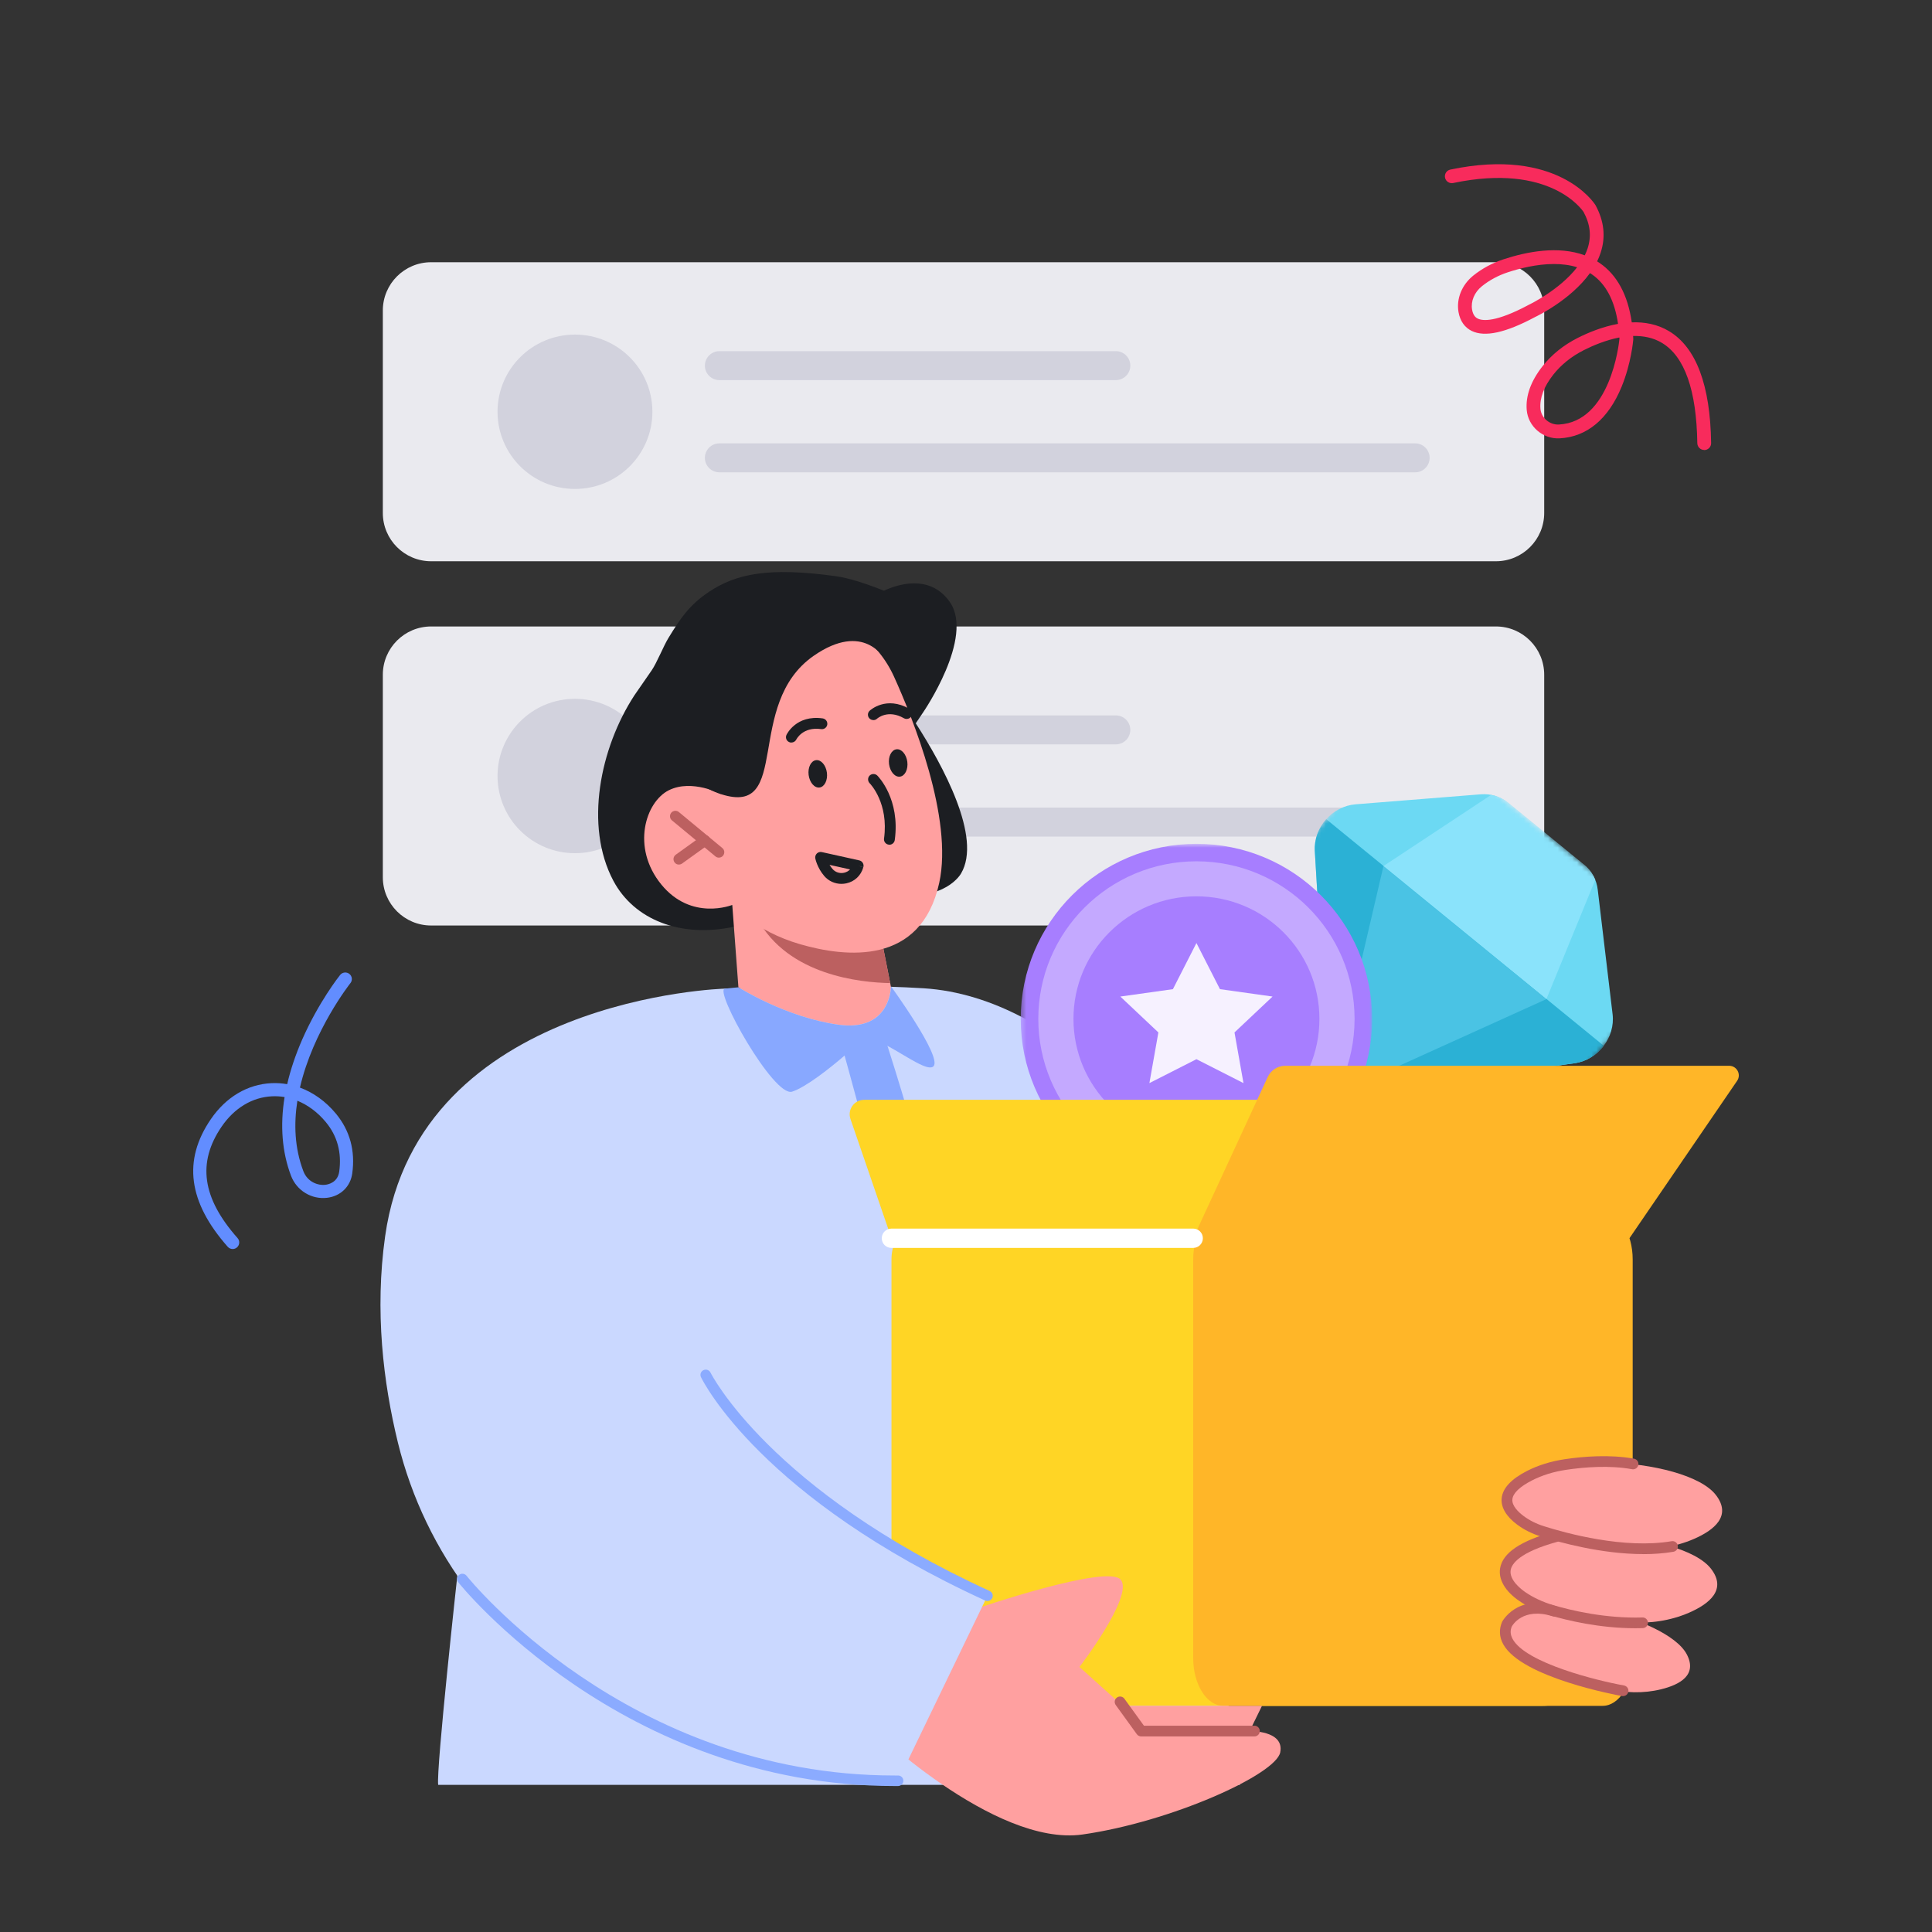 <svg width="400" height="400" viewBox="0 0 400 400" fill="none" xmlns="http://www.w3.org/2000/svg">
<rect x="0" y="0" width="400" height="400" fill="#333333" stroke="none"/>
<g clip-path="url(#clip0_1325_5200)">
<g clip-path="url(#clip1_1325_5200)">
<path d="M309.71 54.291H89.26C83.737 54.291 79.26 58.768 79.26 64.291V106.202C79.26 111.725 83.737 116.203 89.26 116.203H309.71C315.233 116.203 319.71 111.725 319.71 106.202V64.291C319.71 58.768 315.233 54.291 309.71 54.291Z" fill="#EAEAEF"/>
<path d="M231.01 78.701H148.95C147.29 78.701 145.94 77.362 145.94 75.701C145.94 74.041 147.29 72.701 148.95 72.701H231.01C232.67 72.701 234.02 74.041 234.02 75.701C234.02 77.362 232.67 78.701 231.01 78.701Z" fill="#D2D2DD"/>
<path d="M292.98 97.792H148.95C147.29 97.792 145.94 96.452 145.94 94.792C145.94 93.132 147.29 91.792 148.95 91.792H292.98C294.64 91.792 295.99 93.132 295.99 94.792C295.99 96.452 294.64 97.792 292.98 97.792Z" fill="#D2D2DD"/>
<path d="M119.04 101.231C127.893 101.231 135.07 94.077 135.07 85.251C135.07 76.426 127.893 69.271 119.04 69.271C110.187 69.271 103.01 76.426 103.01 85.251C103.01 94.077 110.187 101.231 119.04 101.231Z" fill="#D2D2DD"/>
<path d="M309.71 129.703H89.26C83.737 129.703 79.26 134.18 79.26 139.703V181.615C79.26 187.138 83.737 191.615 89.26 191.615H309.71C315.233 191.615 319.71 187.138 319.71 181.615V139.703C319.71 134.18 315.233 129.703 309.71 129.703Z" fill="#EAEAEF"/>
<path d="M231.01 154.114H148.95C147.29 154.114 145.94 152.774 145.94 151.114C145.94 149.454 147.29 148.114 148.95 148.114H231.01C232.67 148.114 234.02 149.454 234.02 151.114C234.02 152.774 232.67 154.114 231.01 154.114Z" fill="#D2D2DD"/>
<path d="M292.98 173.204H148.95C147.29 173.204 145.94 171.864 145.94 170.204C145.94 168.544 147.29 167.204 148.95 167.204H292.98C294.64 167.204 295.99 168.544 295.99 170.204C295.99 171.864 294.64 173.204 292.98 173.204Z" fill="#D2D2DD"/>
<path d="M119.04 176.643C127.893 176.643 135.07 169.489 135.07 160.663C135.07 151.838 127.893 144.683 119.04 144.683C110.187 144.683 103.01 151.838 103.01 160.663C103.01 169.489 110.187 176.643 119.04 176.643Z" fill="#D2D2DD"/>
<path d="M256.69 369.54H90.72C90.28 366.29 94.7 326.079 94.7 326.079L150.06 204.685L181.49 204.235C181.49 204.235 186.1 204.285 191.25 204.615C205.58 205.515 219.16 213.605 229.26 223.806C234.82 229.416 239.88 236.626 241.6 245.176C246.47 269.467 247.44 307.428 256.69 369.53V369.54Z" fill="#CAD8FF"/>
<path d="M182.99 214.206C182.99 214.206 197.95 259.497 204.29 298.548C210.62 337.599 212.37 369.26 212.37 369.26H202.63C202.63 369.26 195.45 301.288 190.87 280.777C185.33 255.977 173.95 215.246 173.95 215.246C173.95 215.246 177.85 212.105 182.99 214.206Z" fill="#88A8FF"/>
<path d="M184.54 185.185C195.77 186.775 198.97 180.855 198.97 180.855C203.38 173.434 195.22 158.484 189.6 149.754L191.1 147.524C191.1 147.524 201.83 131.943 196.62 124.593C192.39 118.623 185.44 121.153 183.01 122.303C179.44 120.873 175.79 119.673 173.04 119.293C159.06 117.353 152.34 118.823 146.77 122.543C142.66 125.293 140.8 128.143 138.37 132.123C137.44 133.633 135.96 137.263 134.96 138.733L131.33 143.983C124.27 154.814 120.93 170.944 126.99 182.355C131.3 190.455 140.95 194.255 152.04 191.855L184.54 185.185Z" fill="#1C1E22"/>
<path d="M184.46 204.335L184.3 203.515L181.96 191.685L155.97 187.965L151.61 187.345L152.88 204.405C153.21 204.615 162.81 210.645 173.55 212.145C183.74 213.565 184.41 205.425 184.45 204.325L184.46 204.335Z" fill="#FFA0A0"/>
<path d="M155.98 187.985C156.1 188.635 156.4 189.405 156.85 190.265C163.17 201.935 178.16 203.435 184.3 203.535L181.96 191.705L155.97 187.985H155.98Z" fill="#BC6060"/>
<path d="M177.53 130.973C180.87 133.223 183.44 136.453 185.11 140.124C188.99 148.694 197.38 169.404 194.46 182.775C190.71 199.985 175.11 198.225 165.67 195.495C156.23 192.765 151.61 187.355 151.61 187.355C151.61 187.355 143.15 190.785 136.9 183.105C130.65 175.434 133.66 166.014 138.47 163.614C143.28 161.214 149.35 164.424 149.35 164.424L144.24 155.944C144.24 155.944 158.14 117.943 177.53 130.973Z" fill="#FFA0A0"/>
<path d="M148.84 177.564C148.59 177.564 148.33 177.484 148.12 177.304L139.12 169.854C138.64 169.454 138.58 168.754 138.97 168.274C139.37 167.794 140.08 167.734 140.55 168.124L149.55 175.574C150.03 175.974 150.09 176.674 149.7 177.154C149.48 177.424 149.16 177.564 148.83 177.564H148.84Z" fill="#BC6060"/>
<path d="M140.56 179.004C140.21 179.004 139.87 178.844 139.65 178.534C139.29 178.034 139.4 177.334 139.9 176.964L145.27 173.104C145.77 172.744 146.48 172.854 146.84 173.354C147.2 173.854 147.09 174.554 146.59 174.924L141.22 178.784C141.02 178.924 140.79 178.994 140.56 178.994V179.004Z" fill="#BC6060"/>
<path d="M169.68 163.044C170.72 162.904 171.4 161.524 171.2 159.964C170.99 158.404 169.98 157.244 168.94 157.384C167.9 157.524 167.22 158.894 167.42 160.464C167.63 162.024 168.64 163.184 169.68 163.044Z" fill="#1C1E22"/>
<path d="M163.85 153.744C163.69 153.744 163.52 153.714 163.37 153.634C162.81 153.374 162.57 152.714 162.83 152.154C162.91 151.984 164.85 147.974 170.32 148.734C170.94 148.824 171.36 149.384 171.28 150.004C171.19 150.614 170.63 151.044 170.01 150.954C166.24 150.424 164.93 152.994 164.87 153.104C164.67 153.504 164.27 153.734 163.85 153.734V153.744Z" fill="#1C1E22"/>
<path d="M186.33 160.794C187.37 160.654 188.05 159.274 187.85 157.714C187.64 156.154 186.63 154.994 185.59 155.134C184.55 155.274 183.87 156.644 184.07 158.214C184.28 159.774 185.29 160.934 186.33 160.794Z" fill="#1C1E22"/>
<path d="M180.82 149.084C180.52 149.084 180.22 148.964 180 148.734C179.57 148.284 179.6 147.574 180.05 147.154C180.19 147.024 183.48 144.014 188.27 146.754C188.81 147.064 189 147.744 188.69 148.284C188.38 148.824 187.69 149.004 187.15 148.704C183.79 146.784 181.61 148.774 181.59 148.794C181.37 148.994 181.1 149.094 180.82 149.094V149.084Z" fill="#1C1E22"/>
<path d="M174.21 182.995C172.85 182.995 171.55 182.415 170.65 181.365C169.2 179.675 168.81 177.805 168.8 177.725C168.73 177.355 168.85 176.975 169.12 176.705C169.39 176.445 169.78 176.325 170.15 176.415L177.91 178.135C178.21 178.205 178.47 178.385 178.63 178.655C178.79 178.915 178.83 179.235 178.75 179.535L177.67 179.235L178.74 179.565C178.24 181.305 176.93 182.515 175.23 182.885C174.89 182.955 174.55 182.995 174.21 182.995ZM171.75 179.065C171.92 179.345 172.12 179.625 172.36 179.905C172.95 180.595 173.85 180.885 174.75 180.695C175.24 180.585 175.67 180.345 176 180.005L171.76 179.065H171.75Z" fill="#1C1E22"/>
<path d="M184.14 174.884C184.09 174.884 184.04 174.884 183.99 174.874C183.37 174.794 182.94 174.224 183.03 173.614C184.03 166.294 180.21 162.314 180.05 162.154C179.62 161.714 179.62 161.004 180.05 160.574C180.49 160.144 181.2 160.144 181.64 160.574C181.84 160.774 186.41 165.454 185.25 173.924C185.17 174.484 184.69 174.894 184.14 174.894V174.884Z" fill="#1C1E22"/>
<path d="M183.15 136.463C183.15 136.463 178.9 128.533 168.47 135.773C153.97 145.843 164.01 169.114 149.34 164.444C134.67 159.764 140.26 141.163 140.26 141.163C140.26 141.163 172.74 107.732 183.14 136.463H183.15Z" fill="#1C1E22"/>
<mask id="mask0_1325_5200" style="mask-type:luminance" maskUnits="userSpaceOnUse" x="248" y="149" width="101" height="99">
<path d="M291.37 149.154L348.86 196.085L306.33 247.836L248.84 200.905L291.37 149.154Z" fill="white"/>
</mask>
<g mask="url(#mask0_1325_5200)">
<path d="M280.64 166.524L306.57 164.454C308.64 164.294 310.64 164.894 312.19 166.154L328.02 179.074C329.57 180.335 330.57 182.175 330.8 184.235L333.87 209.985C334.45 214.806 330.85 219.456 325.98 220.136L283.68 226.026C279.02 226.686 275 223.406 274.73 218.726L272.22 176.234C271.93 171.364 275.78 166.924 280.65 166.524H280.64Z" fill="#6CD9F3"/>
<path d="M332.05 216.515L274.58 169.604C272.99 171.384 272.07 173.744 272.22 176.234L273.01 189.395L274.76 218.725C275.03 223.406 279.05 226.686 283.71 226.026L312.91 221.956L326.01 220.126C328.48 219.776 330.62 218.405 332.06 216.515H332.05Z" fill="#2BB1D5"/>
<path d="M286.43 179.325L320.16 206.865L330.28 182.165C329.79 180.965 329.03 179.915 328.02 179.084L312.2 166.174C311.2 165.354 310 164.814 308.73 164.574L286.42 179.314V179.335L286.43 179.325Z" fill="#8AE3FB"/>
<path d="M286.43 179.324L276.25 222.946C277.02 224.006 278.05 224.846 279.25 225.386L320.16 206.855L286.43 179.314V179.324Z" fill="#4AC3E4"/>
</g>
<mask id="mask1_1325_5200" style="mask-type:luminance" maskUnits="userSpaceOnUse" x="211" y="174" width="74" height="74">
<path d="M284.09 174.704H211.34V247.216H284.09V174.704Z" fill="white"/>
</mask>
<g mask="url(#mask1_1325_5200)">
<path d="M247.71 244.796C266.46 244.796 281.66 229.646 281.66 210.955C281.66 192.265 266.46 177.114 247.71 177.114C228.96 177.114 213.76 192.265 213.76 210.955C213.76 229.646 228.96 244.796 247.71 244.796Z" fill="#FFDC33"/>
<path d="M247.71 247.206C267.8 247.206 284.09 230.976 284.09 210.955C284.09 190.935 267.8 174.704 247.71 174.704C227.62 174.704 211.33 190.935 211.33 210.955C211.33 230.976 227.62 247.206 247.71 247.206Z" fill="#A77EFF"/>
<path d="M247.71 243.586C265.79 243.586 280.45 228.976 280.45 210.955C280.45 192.935 265.79 178.324 247.71 178.324C229.63 178.324 214.97 192.935 214.97 210.955C214.97 228.976 229.63 243.586 247.71 243.586Z" fill="#C4A9FF"/>
<path d="M247.71 236.336C261.77 236.336 273.17 224.976 273.17 210.955C273.17 196.935 261.77 185.575 247.71 185.575C233.65 185.575 222.25 196.935 222.25 210.955C222.25 224.976 233.65 236.336 247.71 236.336Z" fill="#A77EFF"/>
<path d="M247.71 195.245L252.58 204.795L263.47 206.325L255.59 213.755L257.45 224.245L247.71 219.295L237.97 224.245L239.83 213.755L231.95 206.325L242.84 204.795L247.71 195.245Z" fill="#F6F1FF"/>
</g>
<path d="M184.57 260.757V343.299C184.57 348.739 189.03 353.179 194.48 353.179H319.39C324.84 353.179 329.3 348.739 329.3 343.299V260.757C329.3 255.317 324.84 250.917 319.39 250.917H194.48C189.03 250.917 184.57 255.317 184.57 260.757Z" fill="#FFD525"/>
<path d="M247.04 260.757V343.299C247.04 348.739 249.84 353.179 253.27 353.179H331.8C335.23 353.179 338.03 348.739 338.03 343.299V260.757C338.03 255.317 335.23 250.917 331.8 250.917H253.27C249.84 250.917 247.04 255.317 247.04 260.757Z" fill="#FFB628"/>
<path d="M263.55 227.706H178.92C176.86 227.706 175.41 229.726 176.08 231.676L184.57 256.376H247.05L263.55 227.706Z" fill="#FFD525"/>
<path d="M337.35 256.376L359.65 223.776C360.56 222.446 359.6 220.656 357.99 220.656H266.11C264.55 220.656 263.12 221.566 262.47 222.976L247.04 256.366H337.35V256.376Z" fill="#FFB628"/>
<path d="M247.04 258.366H184.56C183.45 258.366 182.56 257.476 182.56 256.366C182.56 255.256 183.46 254.366 184.56 254.366H247.04C248.15 254.366 249.04 255.256 249.04 256.366C249.04 257.476 248.14 258.366 247.04 258.366Z" fill="white"/>
<path d="M338.27 320.578C342.53 320.928 346.83 320.308 350.74 318.608C354.89 316.798 358.59 313.848 355.26 309.528C349.05 301.458 315.52 299.568 312.61 309.698C310.41 317.368 329.06 319.828 338.27 320.578Z" fill="#FFA0A0"/>
<path d="M337.26 335.848C341.52 336.198 345.82 335.578 349.73 333.878C353.88 332.068 357.58 329.118 354.25 324.798C348.04 316.728 314.51 314.848 311.6 324.968C309.4 332.638 328.05 335.098 337.26 335.848Z" fill="#FFA0A0"/>
<path d="M332.74 349.599C336.4 350.539 340.24 350.649 343.91 349.749C347.8 348.799 351.47 346.779 349.23 342.509C345.04 334.539 316.08 327.859 312.01 336.249C308.93 342.599 324.82 347.559 332.74 349.589V349.599Z" fill="#FFA0A0"/>
<path d="M340.22 321.758C331.62 321.758 322.89 319.338 319 318.108C317.14 317.518 315.49 316.688 314.09 315.638C311.84 313.958 310.74 312.088 310.9 310.238C311.08 308.148 312.85 306.228 316.16 304.538C318.47 303.358 321.11 302.538 324 302.108C327.75 301.548 333.27 301.088 338.31 302.008C338.91 302.118 339.31 302.698 339.2 303.298C339.09 303.898 338.51 304.298 337.91 304.188C333.17 303.318 327.91 303.768 324.33 304.298C321.68 304.688 319.28 305.428 317.18 306.508C314.63 307.808 313.23 309.168 313.12 310.428C313.01 311.758 314.32 313.028 315.44 313.868C316.64 314.768 318.07 315.488 319.69 315.998C324.37 317.478 336.31 320.748 346.09 319.088C346.69 318.988 347.27 319.388 347.37 319.998C347.47 320.598 347.07 321.168 346.46 321.278C344.44 321.618 342.34 321.768 340.23 321.768L340.22 321.758Z" fill="#BC6060"/>
<path d="M338.58 337.108C331.12 337.108 324.4 335.468 320.93 334.438C318.54 333.728 316.39 332.728 314.53 331.448C311.63 329.458 310.19 326.998 310.58 324.688C311.12 321.498 314.81 319.008 321.87 317.078C322.46 316.918 323.07 317.258 323.24 317.848C323.4 318.438 323.05 319.048 322.46 319.208C314.53 321.378 312.99 323.798 312.77 325.058C312.42 327.128 314.99 329.078 315.79 329.628C317.45 330.768 319.4 331.678 321.56 332.318C325.13 333.378 332.29 335.118 340.05 334.878C340.64 334.848 341.18 335.338 341.19 335.948C341.21 336.558 340.73 337.068 340.11 337.088C339.59 337.108 339.08 337.108 338.57 337.108H338.58Z" fill="#BC6060"/>
<path d="M336.03 351.169C335.96 351.169 335.9 351.169 335.83 351.149C334.98 350.999 314.98 347.349 311.21 340.389C310.4 338.899 310.33 337.359 310.98 335.809C311.04 335.679 314.06 329.989 322.13 332.529C322.72 332.709 323.04 333.339 322.86 333.919C322.68 334.499 322.05 334.829 321.47 334.639C315.25 332.679 313.09 336.589 313 336.749C312.64 337.589 312.69 338.439 313.17 339.329C315.88 344.329 330.74 347.979 336.23 348.959C336.83 349.069 337.24 349.639 337.13 350.249C337.03 350.789 336.57 351.159 336.04 351.159L336.03 351.169Z" fill="#BC6060"/>
<path d="M201.95 333.119C201.95 333.119 229.45 323.679 232.07 327.099C234.7 330.519 223.49 345.129 223.49 345.129L232.44 353.179H261.28L258.72 358.409C258.72 358.409 265.95 358.219 265.06 362.8C264.18 367.38 242.51 377.19 224.14 379.81C205.76 382.43 179.72 357.069 179.72 357.069L201.94 333.129L201.95 333.119Z" fill="#FFA0A0"/>
<path d="M259.72 359.509H236.27C235.91 359.509 235.58 359.339 235.37 359.049L231 353.009C230.64 352.509 230.75 351.819 231.25 351.459C231.75 351.099 232.44 351.209 232.8 351.709L236.84 357.289H259.72C260.33 357.289 260.83 357.789 260.83 358.399C260.83 359.009 260.33 359.509 259.72 359.509Z" fill="#BC6060"/>
<path d="M158.19 292.198L150.06 204.685C150.06 204.685 86.73 206.455 79.74 255.937C77.55 271.427 79.35 286.267 82.38 298.668C88.02 321.698 103.08 341.269 123.83 352.839C139.79 361.74 161.39 369.86 185.94 368.69L204.44 330.389C204.44 330.389 163.42 314.298 158.19 292.198Z" fill="#CAD8FF"/>
<path d="M204.44 331.479C204.29 331.479 204.13 331.449 203.98 331.379C157.74 310.208 145.62 286.137 145.13 285.127C144.87 284.587 145.09 283.937 145.64 283.677C146.18 283.417 146.84 283.637 147.1 284.177C147.22 284.417 159.45 308.588 204.9 329.399C205.45 329.649 205.69 330.299 205.44 330.839C205.26 331.239 204.86 331.469 204.45 331.469L204.44 331.479Z" fill="#8BABFF"/>
<path d="M185.25 369.78C128.68 369.78 95.2 328.009 94.87 327.589C94.5 327.119 94.58 326.429 95.06 326.059C95.53 325.689 96.22 325.769 96.59 326.239C96.92 326.659 129.78 367.6 185.26 367.6C185.49 367.6 185.71 367.6 185.94 367.6C186.54 367.6 187.03 368.08 187.03 368.68C187.03 369.28 186.55 369.77 185.94 369.78C185.71 369.78 185.48 369.78 185.25 369.78Z" fill="#8BABFF"/>
<path d="M184.47 204.215C184.47 204.215 184.47 204.265 184.47 204.335C184.43 205.435 183.76 213.575 173.57 212.155C162.83 210.655 153.22 204.615 152.9 204.415H152.88C152.88 204.415 151.1 204.565 150.07 204.695C147.77 204.975 160.2 227.235 164 226.015C166.79 225.115 171.79 221.225 175.26 218.195C176.51 217.105 177.58 216.125 178.26 215.435C179.3 214.395 181.65 215.375 184.2 216.785C188.01 218.885 192.27 221.955 193.3 220.725C195.02 218.695 184.47 204.215 184.47 204.215Z" fill="#88A8FF"/>
<path d="M48.17 258.597C47.79 258.597 47.42 258.437 47.15 258.137C38.97 248.876 37.82 240.236 43.65 231.716C46.78 227.136 51.24 224.486 56.21 224.256C57.3 224.206 58.39 224.276 59.46 224.466C60.15 221.466 61.19 218.376 62.57 215.215C65.99 207.435 70.24 202.075 70.42 201.855C70.89 201.265 71.75 201.175 72.33 201.635C72.92 202.105 73.02 202.955 72.55 203.545C72.44 203.685 64.82 213.365 62.1 225.176C64.88 226.196 67.45 228.036 69.54 230.556C72.44 234.056 73.58 238.226 72.93 242.946C72.55 245.696 70.49 247.676 67.68 247.996C64.48 248.356 61.42 246.486 60.26 243.446C58.4 238.566 57.96 233.046 58.92 227.136C58.06 226.986 57.19 226.936 56.32 226.976C52.23 227.166 48.53 229.396 45.89 233.246C40.8 240.696 41.84 248.036 49.19 256.337C49.69 256.897 49.63 257.757 49.07 258.257C48.81 258.487 48.49 258.597 48.17 258.597ZM61.57 227.896C60.82 232.666 60.98 237.676 62.81 242.486C63.65 244.676 65.76 245.486 67.37 245.296C67.96 245.226 69.91 244.836 70.23 242.576C70.78 238.636 69.84 235.176 67.44 232.296C65.77 230.286 63.75 228.786 61.57 227.896Z" fill="#628DFF"/>
<path d="M352.84 93.162C352.06 93.162 351.43 92.542 351.41 91.762C351.25 80.802 348.79 73.811 344.09 70.991C342.26 69.891 340.19 69.511 338.12 69.561C338.13 69.751 338.14 69.941 338.15 70.141C338.15 70.201 338.15 70.261 338.15 70.321C338.13 70.521 337.73 75.212 335.74 80.062C333 86.752 328.56 90.452 322.92 90.752C319.44 90.942 316.37 88.292 316.09 84.872C315.85 81.942 316.95 78.902 319.35 75.842C321.24 73.442 323.69 71.462 326.63 69.971C328.72 68.911 331.73 67.641 335 67.051C334.29 62.221 332.47 58.771 329.57 56.791C329.45 56.711 329.32 56.621 329.19 56.541C325.16 62.131 318.16 65.481 317.8 65.651C311.74 68.891 307.44 69.841 304.71 68.521C303.24 67.801 302.29 66.451 301.97 64.611C301.49 61.861 302.66 58.971 305.01 57.071C306.84 55.601 308.94 54.461 311.27 53.691C316.12 52.091 322.62 50.831 328.11 52.861C328.34 52.401 328.53 51.931 328.69 51.451C329.52 48.921 329.25 46.451 327.87 43.901C327.65 43.561 321.01 33.66 300.87 37.891C300.1 38.05 299.34 37.56 299.18 36.791C299.02 36.02 299.51 35.27 300.28 35.11C322.49 30.44 330.02 41.981 330.33 42.471C332.13 45.781 332.47 49.071 331.39 52.341C331.19 52.951 330.95 53.541 330.67 54.111C330.84 54.221 331.02 54.331 331.19 54.451C334.79 56.921 337.02 61.041 337.84 66.741C340.47 66.641 343.14 67.111 345.57 68.571C351.17 71.942 354.1 79.732 354.27 91.742C354.28 92.522 353.65 93.172 352.86 93.182H352.84V93.162ZM335.28 69.871C332.43 70.421 329.78 71.552 327.92 72.492C325.35 73.791 323.22 75.502 321.59 77.572C319.64 80.052 318.75 82.422 318.93 84.622C319.08 86.502 320.84 88.002 322.76 87.892C333.34 87.342 335.16 71.451 335.29 70.151C335.29 70.051 335.29 69.961 335.27 69.861L335.28 69.871ZM321.73 54.661C318.13 54.661 314.56 55.591 312.16 56.381C310.16 57.041 308.36 58.011 306.8 59.271C305.25 60.521 304.48 62.381 304.78 64.121C305.02 65.501 305.73 65.851 305.96 65.961C306.98 66.461 309.71 66.751 316.51 63.111C316.64 63.051 322.87 60.061 326.53 55.331C324.99 54.851 323.36 54.661 321.73 54.661Z" fill="#F82B5C"/>
</g>
</g>
<defs>
<clipPath id="clip0_1325_5200">
<rect width="400" height="400" fill="white"/>
</clipPath>
<clipPath id="clip1_1325_5200">
<rect width="400" height="400" fill="white"/>
</clipPath>
</defs>
</svg>
